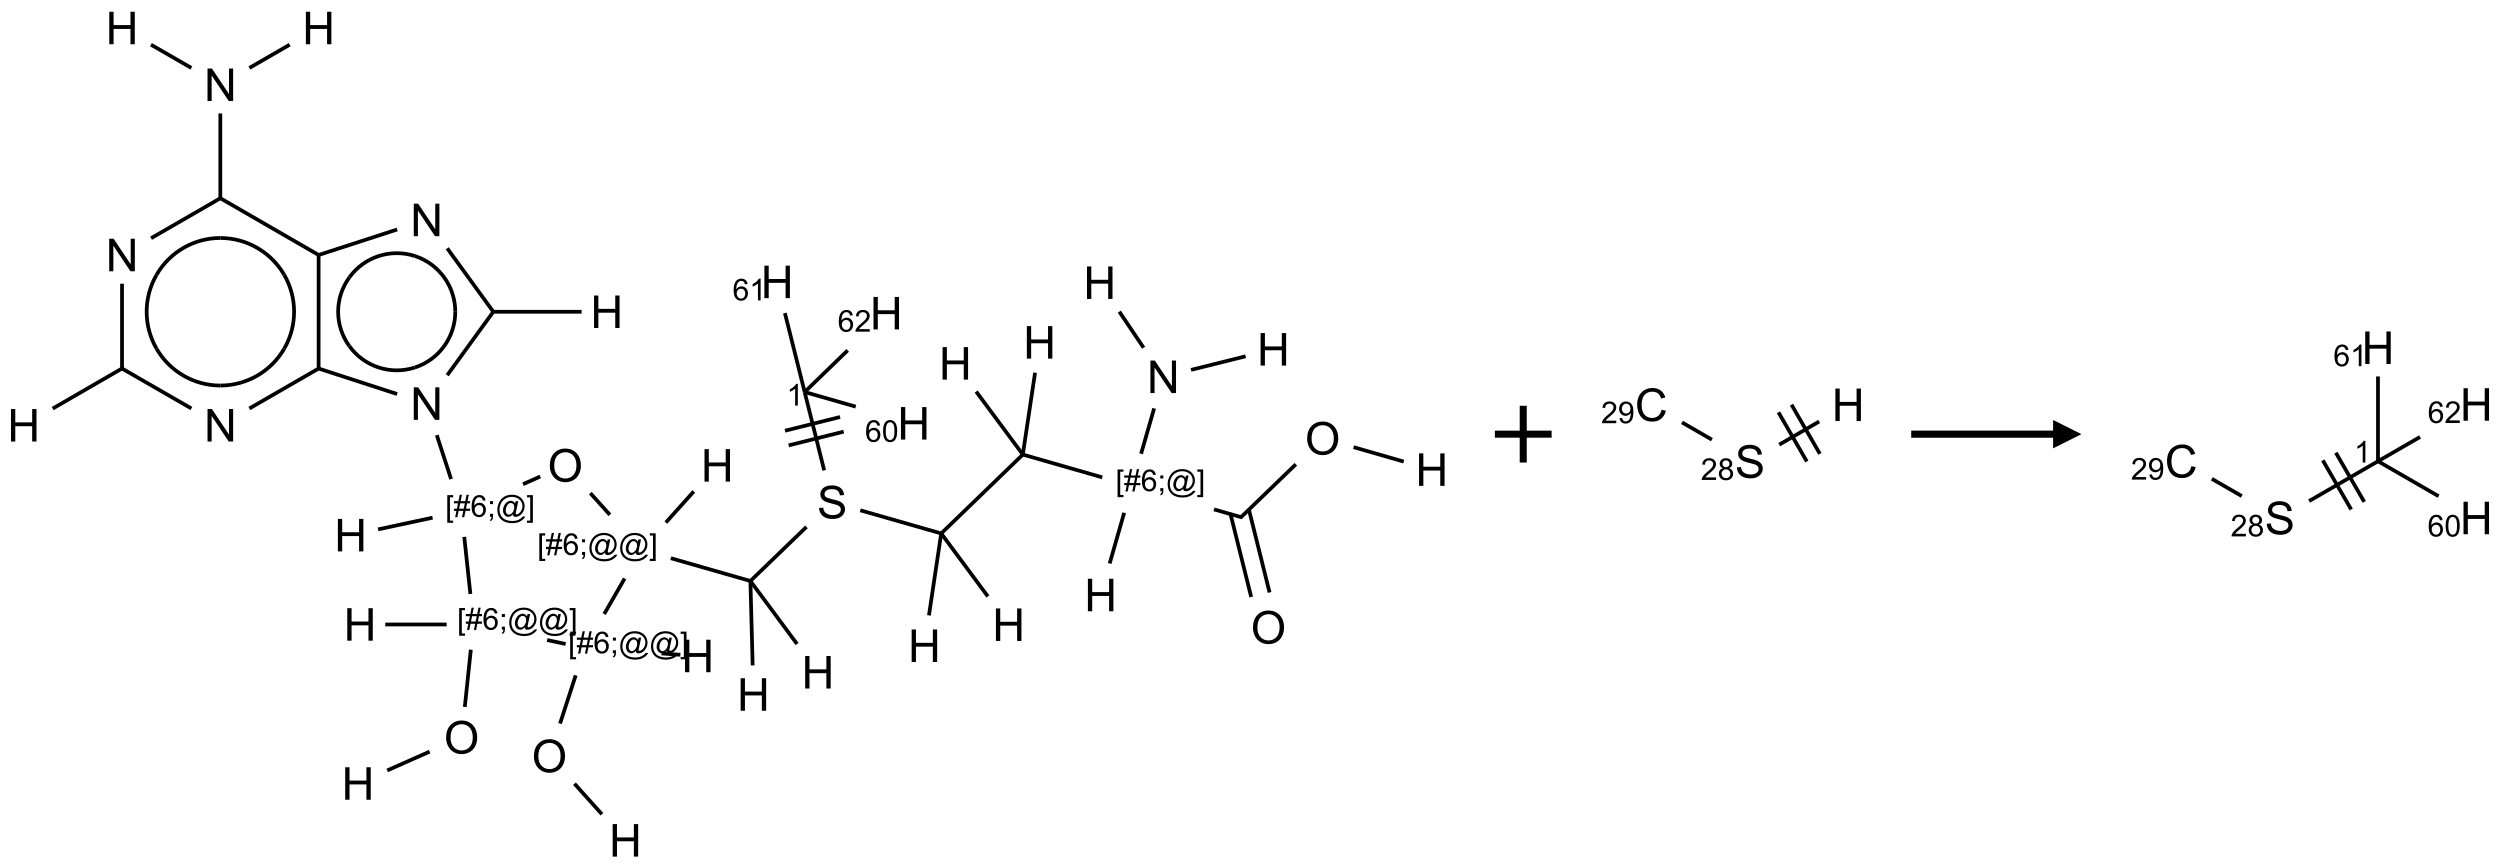 <?xml version="1.0" encoding="UTF-8"?>
<svg xmlns="http://www.w3.org/2000/svg" xmlns:xlink="http://www.w3.org/1999/xlink" width="881" height="306" viewBox="0 0 881 306">
<defs>
<g>
<g id="glyph-0-0">
<path d="M 1.332 0 L 1.332 -6.668 L 6.668 -6.668 L 6.668 0 Z M 1.5 -0.168 L 6.5 -0.168 L 6.5 -6.5 L 1.5 -6.5 Z M 1.5 -0.168 "/>
</g>
<g id="glyph-0-1">
<path d="M 3.973 0 L 3.035 0 L 3.035 -5.973 C 2.809 -5.758 2.516 -5.543 2.148 -5.328 C 1.781 -5.113 1.453 -4.953 1.16 -4.844 L 1.16 -5.75 C 1.684 -5.996 2.145 -6.297 2.535 -6.645 C 2.93 -6.996 3.207 -7.336 3.371 -7.668 L 3.973 -7.668 Z M 3.973 0 "/>
</g>
<g id="glyph-0-2">
<path d="M 0.723 2.121 L 0.723 -7.637 L 2.793 -7.637 L 2.793 -6.859 L 1.66 -6.859 L 1.66 1.344 L 2.793 1.344 L 2.793 2.121 Z M 0.723 2.121 "/>
</g>
<g id="glyph-0-3">
<path d="M 0.535 0.129 L 0.988 -2.09 L 0.109 -2.09 L 0.109 -2.863 L 1.145 -2.863 L 1.531 -4.754 L 0.109 -4.754 L 0.109 -5.531 L 1.688 -5.531 L 2.141 -7.766 L 2.922 -7.766 L 2.469 -5.531 L 4.109 -5.531 L 4.562 -7.766 L 5.348 -7.766 L 4.895 -5.531 L 5.797 -5.531 L 5.797 -4.754 L 4.738 -4.754 L 4.348 -2.863 L 5.797 -2.863 L 5.797 -2.09 L 4.191 -2.09 L 3.738 0.129 L 2.957 0.129 L 3.406 -2.09 L 1.77 -2.09 L 1.316 0.129 Z M 1.926 -2.863 L 3.562 -2.863 L 3.953 -4.754 L 2.312 -4.754 Z M 1.926 -2.863 "/>
</g>
<g id="glyph-0-4">
<path d="M 5.309 -5.766 L 4.375 -5.691 C 4.293 -6.059 4.172 -6.328 4.02 -6.496 C 3.766 -6.762 3.453 -6.895 3.082 -6.895 C 2.785 -6.895 2.523 -6.812 2.297 -6.645 C 2 -6.43 1.77 -6.117 1.598 -5.703 C 1.43 -5.289 1.34 -4.703 1.332 -3.938 C 1.559 -4.281 1.836 -4.535 2.16 -4.703 C 2.488 -4.871 2.828 -4.953 3.188 -4.953 C 3.812 -4.953 4.344 -4.723 4.785 -4.262 C 5.223 -3.801 5.441 -3.207 5.441 -2.48 C 5.441 -2 5.34 -1.555 5.133 -1.145 C 4.926 -0.73 4.641 -0.418 4.281 -0.199 C 3.922 0.02 3.512 0.129 3.051 0.129 C 2.27 0.129 1.633 -0.156 1.141 -0.73 C 0.648 -1.305 0.402 -2.254 0.402 -3.574 C 0.402 -5.051 0.672 -6.121 1.219 -6.793 C 1.695 -7.375 2.336 -7.668 3.141 -7.668 C 3.742 -7.668 4.234 -7.5 4.617 -7.16 C 5 -6.824 5.23 -6.359 5.309 -5.766 Z M 1.48 -2.473 C 1.48 -2.152 1.547 -1.844 1.684 -1.547 C 1.82 -1.25 2.016 -1.027 2.262 -0.871 C 2.508 -0.719 2.766 -0.641 3.035 -0.641 C 3.434 -0.641 3.773 -0.801 4.059 -1.121 C 4.344 -1.441 4.484 -1.875 4.484 -2.422 C 4.484 -2.949 4.344 -3.367 4.062 -3.668 C 3.781 -3.973 3.426 -4.125 3 -4.125 C 2.578 -4.125 2.219 -3.973 1.922 -3.668 C 1.625 -3.363 1.48 -2.969 1.48 -2.473 Z M 1.48 -2.473 "/>
</g>
<g id="glyph-0-5">
<path d="M 0.949 -4.465 L 0.949 -5.531 L 2.016 -5.531 L 2.016 -4.465 Z M 0.949 0 L 0.949 -1.066 L 2.016 -1.066 L 2.016 0 C 2.016 0.391 1.945 0.711 1.809 0.949 C 1.668 1.191 1.449 1.379 1.145 1.512 L 0.887 1.109 C 1.082 1.023 1.23 0.895 1.324 0.727 C 1.418 0.559 1.469 0.316 1.48 0 Z M 0.949 0 "/>
</g>
<g id="glyph-0-6">
<path d="M 6.047 -0.848 C 5.82 -0.59 5.57 -0.379 5.289 -0.223 C 5.008 -0.062 4.73 0.016 4.449 0.016 C 4.141 0.016 3.84 -0.074 3.547 -0.254 C 3.254 -0.434 3.02 -0.715 2.836 -1.09 C 2.652 -1.465 2.562 -1.875 2.562 -2.324 C 2.562 -2.875 2.703 -3.43 2.988 -3.98 C 3.27 -4.535 3.621 -4.953 4.043 -5.23 C 4.461 -5.508 4.871 -5.645 5.266 -5.645 C 5.566 -5.645 5.855 -5.566 6.129 -5.41 C 6.402 -5.25 6.641 -5.012 6.84 -4.688 L 7.016 -5.496 L 7.949 -5.496 L 7.199 -2 C 7.094 -1.516 7.043 -1.246 7.043 -1.191 C 7.043 -1.098 7.078 -1.02 7.148 -0.949 C 7.219 -0.883 7.305 -0.848 7.406 -0.848 C 7.59 -0.848 7.832 -0.953 8.129 -1.168 C 8.527 -1.445 8.84 -1.816 9.07 -2.285 C 9.301 -2.75 9.418 -3.234 9.418 -3.73 C 9.418 -4.309 9.27 -4.852 8.973 -5.355 C 8.676 -5.859 8.23 -6.262 7.645 -6.562 C 7.055 -6.863 6.406 -7.016 5.691 -7.016 C 4.879 -7.016 4.137 -6.824 3.465 -6.445 C 2.793 -6.066 2.273 -5.52 1.902 -4.809 C 1.535 -4.098 1.348 -3.34 1.348 -2.527 C 1.348 -1.676 1.535 -0.941 1.902 -0.328 C 2.273 0.285 2.809 0.742 3.508 1.035 C 4.207 1.328 4.984 1.473 5.832 1.473 C 6.742 1.473 7.504 1.32 8.121 1.016 C 8.734 0.711 9.195 0.34 9.5 -0.098 L 10.441 -0.098 C 10.266 0.266 9.961 0.637 9.531 1.016 C 9.102 1.395 8.59 1.695 7.996 1.914 C 7.402 2.133 6.688 2.246 5.848 2.246 C 5.078 2.246 4.367 2.145 3.715 1.949 C 3.066 1.75 2.512 1.453 2.051 1.055 C 1.594 0.656 1.25 0.199 1.016 -0.316 C 0.723 -0.973 0.578 -1.684 0.578 -2.441 C 0.578 -3.289 0.75 -4.098 1.098 -4.863 C 1.523 -5.805 2.125 -6.527 2.902 -7.027 C 3.684 -7.527 4.629 -7.777 5.738 -7.777 C 6.602 -7.777 7.375 -7.602 8.059 -7.246 C 8.746 -6.895 9.285 -6.371 9.684 -5.672 C 10.02 -5.07 10.188 -4.418 10.188 -3.715 C 10.188 -2.707 9.832 -1.812 9.125 -1.031 C 8.492 -0.328 7.801 0.02 7.051 0.02 C 6.812 0.02 6.617 -0.016 6.473 -0.09 C 6.324 -0.16 6.215 -0.266 6.145 -0.402 C 6.102 -0.488 6.066 -0.637 6.047 -0.848 Z M 3.527 -2.262 C 3.527 -1.785 3.641 -1.414 3.863 -1.152 C 4.09 -0.887 4.348 -0.754 4.641 -0.754 C 4.836 -0.754 5.039 -0.812 5.254 -0.93 C 5.469 -1.047 5.676 -1.219 5.871 -1.449 C 6.066 -1.676 6.23 -1.969 6.355 -2.32 C 6.48 -2.672 6.543 -3.027 6.543 -3.379 C 6.543 -3.852 6.426 -4.219 6.191 -4.48 C 5.957 -4.738 5.672 -4.871 5.332 -4.871 C 5.109 -4.871 4.902 -4.812 4.707 -4.699 C 4.512 -4.586 4.32 -4.406 4.137 -4.156 C 3.953 -3.906 3.805 -3.602 3.691 -3.246 C 3.582 -2.887 3.527 -2.559 3.527 -2.262 Z M 3.527 -2.262 "/>
</g>
<g id="glyph-0-7">
<path d="M 2.27 2.121 L 0.203 2.121 L 0.203 1.344 L 1.332 1.344 L 1.332 -6.859 L 0.203 -6.859 L 0.203 -7.637 L 2.27 -7.637 Z M 2.27 2.121 "/>
</g>
<g id="glyph-0-8">
<path d="M 0.441 -3.766 C 0.441 -4.668 0.535 -5.395 0.723 -5.945 C 0.906 -6.496 1.184 -6.922 1.551 -7.219 C 1.918 -7.516 2.375 -7.668 2.934 -7.668 C 3.344 -7.668 3.703 -7.586 4.012 -7.418 C 4.32 -7.254 4.574 -7.016 4.777 -6.707 C 4.977 -6.395 5.137 -6.016 5.25 -5.57 C 5.363 -5.125 5.422 -4.523 5.422 -3.766 C 5.422 -2.871 5.328 -2.148 5.145 -1.598 C 4.961 -1.047 4.688 -0.621 4.32 -0.32 C 3.953 -0.02 3.492 0.129 2.934 0.129 C 2.195 0.129 1.617 -0.133 1.199 -0.66 C 0.695 -1.297 0.441 -2.332 0.441 -3.766 Z M 1.406 -3.766 C 1.406 -2.512 1.555 -1.68 1.848 -1.262 C 2.141 -0.848 2.5 -0.641 2.934 -0.641 C 3.363 -0.641 3.727 -0.848 4.02 -1.266 C 4.312 -1.684 4.457 -2.516 4.457 -3.766 C 4.457 -5.023 4.312 -5.859 4.02 -6.27 C 3.727 -6.684 3.359 -6.891 2.922 -6.891 C 2.492 -6.891 2.148 -6.707 1.891 -6.344 C 1.566 -5.879 1.406 -5.02 1.406 -3.766 Z M 1.406 -3.766 "/>
</g>
<g id="glyph-0-9">
<path d="M 5.371 -0.902 L 5.371 0 L 0.324 0 C 0.316 -0.227 0.352 -0.441 0.434 -0.652 C 0.562 -0.996 0.766 -1.332 1.051 -1.668 C 1.332 -2 1.742 -2.387 2.277 -2.824 C 3.105 -3.504 3.668 -4.043 3.957 -4.441 C 4.25 -4.84 4.395 -5.215 4.395 -5.566 C 4.395 -5.938 4.262 -6.254 3.996 -6.508 C 3.73 -6.762 3.387 -6.891 2.957 -6.891 C 2.508 -6.891 2.145 -6.754 1.875 -6.484 C 1.605 -6.215 1.469 -5.84 1.465 -5.359 L 0.5 -5.457 C 0.566 -6.176 0.812 -6.727 1.246 -7.102 C 1.676 -7.477 2.254 -7.668 2.98 -7.668 C 3.711 -7.668 4.293 -7.465 4.719 -7.059 C 5.145 -6.652 5.359 -6.148 5.359 -5.547 C 5.359 -5.242 5.297 -4.941 5.172 -4.645 C 5.047 -4.352 4.84 -4.039 4.551 -3.715 C 4.262 -3.387 3.777 -2.938 3.105 -2.371 C 2.543 -1.898 2.18 -1.578 2.02 -1.41 C 1.859 -1.242 1.73 -1.07 1.625 -0.902 Z M 5.371 -0.902 "/>
</g>
<g id="glyph-0-10">
<path d="M 1.887 -4.141 C 1.496 -4.281 1.207 -4.484 1.02 -4.75 C 0.832 -5.016 0.738 -5.328 0.738 -5.699 C 0.738 -6.254 0.938 -6.719 1.34 -7.098 C 1.738 -7.477 2.27 -7.668 2.934 -7.668 C 3.598 -7.668 4.137 -7.473 4.543 -7.086 C 4.949 -6.699 5.152 -6.227 5.152 -5.672 C 5.152 -5.316 5.059 -5.008 4.871 -4.746 C 4.688 -4.484 4.406 -4.281 4.027 -4.141 C 4.496 -3.988 4.852 -3.742 5.098 -3.402 C 5.34 -3.062 5.465 -2.656 5.465 -2.184 C 5.465 -1.531 5.234 -0.98 4.77 -0.535 C 4.309 -0.09 3.703 0.129 2.949 0.129 C 2.195 0.129 1.586 -0.094 1.125 -0.539 C 0.664 -0.984 0.434 -1.543 0.434 -2.207 C 0.434 -2.703 0.559 -3.121 0.809 -3.457 C 1.062 -3.793 1.422 -4.02 1.887 -4.141 Z M 1.699 -5.73 C 1.699 -5.367 1.812 -5.074 2.047 -4.844 C 2.281 -4.613 2.582 -4.5 2.953 -4.5 C 3.312 -4.5 3.609 -4.613 3.84 -4.84 C 4.07 -5.066 4.188 -5.348 4.188 -5.676 C 4.188 -6.02 4.07 -6.309 3.832 -6.543 C 3.594 -6.777 3.297 -6.895 2.941 -6.895 C 2.586 -6.895 2.289 -6.781 2.051 -6.551 C 1.816 -6.324 1.699 -6.047 1.699 -5.73 Z M 1.395 -2.203 C 1.395 -1.938 1.461 -1.676 1.586 -1.426 C 1.711 -1.176 1.902 -0.984 2.152 -0.848 C 2.402 -0.711 2.672 -0.641 2.957 -0.641 C 3.406 -0.641 3.777 -0.785 4.066 -1.074 C 4.359 -1.363 4.504 -1.727 4.504 -2.172 C 4.504 -2.625 4.355 -2.996 4.055 -3.293 C 3.754 -3.586 3.379 -3.734 2.926 -3.734 C 2.484 -3.734 2.121 -3.59 1.832 -3.297 C 1.543 -3.004 1.395 -2.641 1.395 -2.203 Z M 1.395 -2.203 "/>
</g>
<g id="glyph-0-11">
<path d="M 0.582 -1.766 L 1.484 -1.848 C 1.562 -1.426 1.707 -1.117 1.922 -0.926 C 2.137 -0.734 2.414 -0.641 2.75 -0.641 C 3.039 -0.641 3.289 -0.707 3.508 -0.84 C 3.727 -0.973 3.902 -1.148 4.043 -1.367 C 4.18 -1.586 4.297 -1.887 4.391 -2.262 C 4.484 -2.637 4.531 -3.016 4.531 -3.406 C 4.531 -3.449 4.531 -3.512 4.527 -3.594 C 4.34 -3.297 4.082 -3.055 3.758 -2.867 C 3.434 -2.68 3.082 -2.59 2.703 -2.59 C 2.07 -2.59 1.535 -2.816 1.098 -3.277 C 0.66 -3.734 0.441 -4.34 0.441 -5.09 C 0.441 -5.863 0.672 -6.484 1.129 -6.957 C 1.586 -7.43 2.156 -7.668 2.844 -7.668 C 3.34 -7.668 3.793 -7.531 4.207 -7.266 C 4.617 -7 4.93 -6.617 5.145 -6.121 C 5.355 -5.629 5.465 -4.91 5.465 -3.973 C 5.465 -2.996 5.359 -2.223 5.145 -1.645 C 4.934 -1.066 4.617 -0.625 4.199 -0.324 C 3.781 -0.02 3.293 0.129 2.73 0.129 C 2.133 0.129 1.645 -0.035 1.266 -0.367 C 0.887 -0.699 0.66 -1.164 0.582 -1.766 Z M 4.422 -5.137 C 4.422 -5.676 4.277 -6.102 3.992 -6.418 C 3.707 -6.734 3.359 -6.891 2.957 -6.891 C 2.543 -6.891 2.18 -6.719 1.871 -6.379 C 1.562 -6.039 1.406 -5.598 1.406 -5.059 C 1.406 -4.57 1.555 -4.176 1.848 -3.871 C 2.141 -3.566 2.5 -3.418 2.934 -3.418 C 3.367 -3.418 3.723 -3.57 4.004 -3.871 C 4.281 -4.176 4.422 -4.598 4.422 -5.137 Z M 4.422 -5.137 "/>
</g>
<g id="glyph-1-0">
<path d="M 2 0 L 2 -10 L 10 -10 L 10 0 Z M 2.25 -0.25 L 9.75 -0.25 L 9.75 -9.75 L 2.25 -9.75 Z M 2.25 -0.25 "/>
</g>
<g id="glyph-1-1">
<path d="M 0.719 -3.68 L 2.148 -3.805 C 2.215 -3.23 2.375 -2.762 2.621 -2.395 C 2.867 -2.027 3.254 -1.73 3.773 -1.504 C 4.293 -1.277 4.879 -1.164 5.531 -1.164 C 6.109 -1.164 6.621 -1.25 7.062 -1.422 C 7.504 -1.594 7.836 -1.828 8.051 -2.129 C 8.266 -2.43 8.375 -2.754 8.375 -3.109 C 8.375 -3.469 8.27 -3.781 8.062 -4.051 C 7.855 -4.32 7.512 -4.543 7.031 -4.727 C 6.723 -4.848 6.043 -5.031 4.992 -5.285 C 3.941 -5.539 3.203 -5.777 2.781 -6 C 2.234 -6.285 1.828 -6.641 1.559 -7.066 C 1.289 -7.492 1.156 -7.965 1.156 -8.492 C 1.156 -9.07 1.32 -9.609 1.648 -10.113 C 1.977 -10.617 2.457 -10.996 3.086 -11.258 C 3.715 -11.52 4.418 -11.648 5.188 -11.648 C 6.035 -11.648 6.785 -11.512 7.434 -11.238 C 8.082 -10.965 8.582 -10.562 8.93 -10.031 C 9.277 -9.5 9.465 -8.898 9.492 -8.227 L 8.039 -8.117 C 7.961 -8.84 7.695 -9.387 7.246 -9.758 C 6.797 -10.129 6.129 -10.312 5.25 -10.312 C 4.332 -10.312 3.664 -10.145 3.246 -9.809 C 2.828 -9.473 2.617 -9.066 2.617 -8.594 C 2.617 -8.184 2.766 -7.844 3.062 -7.578 C 3.355 -7.312 4.117 -7.039 5.348 -6.762 C 6.578 -6.484 7.426 -6.238 7.883 -6.031 C 8.551 -5.723 9.043 -5.336 9.359 -4.863 C 9.676 -4.391 9.836 -3.848 9.836 -3.234 C 9.836 -2.625 9.66 -2.051 9.312 -1.512 C 8.965 -0.973 8.461 -0.555 7.809 -0.254 C 7.156 0.047 6.418 0.195 5.602 0.195 C 4.566 0.195 3.695 0.043 2.996 -0.258 C 2.297 -0.559 1.746 -1.016 1.348 -1.621 C 0.949 -2.227 0.738 -2.914 0.719 -3.68 Z M 0.719 -3.68 "/>
</g>
<g id="glyph-1-2">
<path d="M 1.219 0 L 1.219 -11.453 L 2.773 -11.453 L 8.789 -2.461 L 8.789 -11.453 L 10.242 -11.453 L 10.242 0 L 8.688 0 L 2.672 -9 L 2.672 0 Z M 1.219 0 "/>
</g>
<g id="glyph-1-3">
<path d="M 1.281 0 L 1.281 -11.453 L 2.797 -11.453 L 2.797 -6.75 L 8.75 -6.75 L 8.75 -11.453 L 10.266 -11.453 L 10.266 0 L 8.75 0 L 8.75 -5.398 L 2.797 -5.398 L 2.797 0 Z M 1.281 0 "/>
</g>
<g id="glyph-1-4">
<path d="M 0.773 -5.578 C 0.773 -7.48 1.285 -8.969 2.305 -10.043 C 3.324 -11.117 4.645 -11.656 6.258 -11.656 C 7.316 -11.656 8.27 -11.402 9.117 -10.898 C 9.965 -10.395 10.613 -9.688 11.059 -8.785 C 11.504 -7.883 11.727 -6.855 11.727 -5.711 C 11.727 -4.551 11.492 -3.512 11.023 -2.594 C 10.555 -1.676 9.891 -0.984 9.031 -0.512 C 8.172 -0.039 7.246 0.195 6.25 0.195 C 5.172 0.195 4.207 -0.066 3.359 -0.586 C 2.512 -1.105 1.867 -1.816 1.43 -2.719 C 0.992 -3.621 0.773 -4.574 0.773 -5.578 Z M 2.336 -5.555 C 2.336 -4.176 2.707 -3.086 3.449 -2.293 C 4.191 -1.5 5.121 -1.102 6.242 -1.102 C 7.383 -1.102 8.32 -1.504 9.059 -2.305 C 9.797 -3.105 10.164 -4.246 10.164 -5.719 C 10.164 -6.652 10.008 -7.465 9.691 -8.16 C 9.375 -8.855 8.914 -9.395 8.309 -9.777 C 7.703 -10.16 7.02 -10.352 6.266 -10.352 C 5.191 -10.352 4.27 -9.984 3.496 -9.246 C 2.723 -8.508 2.336 -7.277 2.336 -5.555 Z M 2.336 -5.555 "/>
</g>
<g id="glyph-1-5">
<path d="M 9.406 -4.016 L 10.922 -3.633 C 10.605 -2.387 10.031 -1.438 9.207 -0.785 C 8.383 -0.133 7.371 0.195 6.18 0.195 C 4.945 0.195 3.941 -0.055 3.168 -0.559 C 2.395 -1.062 1.805 -1.789 1.402 -2.742 C 1 -3.695 0.797 -4.719 0.797 -5.812 C 0.797 -7.004 1.023 -8.047 1.48 -8.934 C 1.938 -9.82 2.586 -10.496 3.426 -10.957 C 4.266 -11.418 5.191 -11.648 6.203 -11.648 C 7.348 -11.648 8.312 -11.355 9.094 -10.773 C 9.875 -10.191 10.418 -9.371 10.727 -8.312 L 9.234 -7.961 C 8.969 -8.793 8.582 -9.402 8.078 -9.781 C 7.574 -10.16 6.938 -10.352 6.172 -10.352 C 5.293 -10.352 4.555 -10.141 3.965 -9.719 C 3.375 -9.297 2.957 -8.73 2.719 -8.02 C 2.48 -7.309 2.359 -6.574 2.359 -5.82 C 2.359 -4.848 2.5 -3.996 2.785 -3.27 C 3.07 -2.543 3.512 -2 4.109 -1.641 C 4.707 -1.281 5.355 -1.102 6.055 -1.102 C 6.902 -1.102 7.621 -1.348 8.211 -1.836 C 8.801 -2.324 9.199 -3.051 9.406 -4.016 Z M 9.406 -4.016 "/>
</g>
</g>
</defs>
<path fill="none" stroke-width="0.033" stroke-linecap="butt" stroke-linejoin="miter" stroke="rgb(0%, 0%, 0%)" stroke-opacity="1" stroke-miterlimit="10" d="M 6.88 3.207 L 7.052 3.897 " transform="matrix(40, 0, 0, 40, 8.361, 9.867)"/>
<path fill="none" stroke-width="0.033" stroke-linecap="butt" stroke-linejoin="miter" stroke="rgb(0%, 0%, 0%)" stroke-opacity="1" stroke-miterlimit="10" d="M 6.739 3.677 L 7.224 3.556 " transform="matrix(40, 0, 0, 40, 8.361, 9.867)"/>
<path fill="none" stroke-width="0.033" stroke-linecap="butt" stroke-linejoin="miter" stroke="rgb(0%, 0%, 0%)" stroke-opacity="1" stroke-miterlimit="10" d="M 6.707 3.548 L 7.192 3.427 " transform="matrix(40, 0, 0, 40, 8.361, 9.867)"/>
<path fill="none" stroke-width="0.033" stroke-linecap="butt" stroke-linejoin="miter" stroke="rgb(0%, 0%, 0%)" stroke-opacity="1" stroke-miterlimit="10" d="M 7.37 4.249 L 8.083 4.453 " transform="matrix(40, 0, 0, 40, 8.361, 9.867)"/>
<path fill="none" stroke-width="0.033" stroke-linecap="butt" stroke-linejoin="miter" stroke="rgb(0%, 0%, 0%)" stroke-opacity="1" stroke-miterlimit="10" d="M 8.083 4.453 L 8.802 3.758 " transform="matrix(40, 0, 0, 40, 8.361, 9.867)"/>
<path fill="none" stroke-width="0.033" stroke-linecap="butt" stroke-linejoin="miter" stroke="rgb(0%, 0%, 0%)" stroke-opacity="1" stroke-miterlimit="10" d="M 8.802 3.758 L 9.502 3.959 " transform="matrix(40, 0, 0, 40, 8.361, 9.867)"/>
<path fill="none" stroke-width="0.033" stroke-linecap="butt" stroke-linejoin="miter" stroke="rgb(0%, 0%, 0%)" stroke-opacity="1" stroke-miterlimit="10" d="M 9.844 3.751 L 9.959 3.351 " transform="matrix(40, 0, 0, 40, 8.361, 9.867)"/>
<path fill="none" stroke-width="0.033" stroke-linecap="butt" stroke-linejoin="miter" stroke="rgb(0%, 0%, 0%)" stroke-opacity="1" stroke-miterlimit="10" d="M 9.866 2.817 L 9.652 2.499 " transform="matrix(40, 0, 0, 40, 8.361, 9.867)"/>
<path fill="none" stroke-width="0.033" stroke-linecap="butt" stroke-linejoin="miter" stroke="rgb(0%, 0%, 0%)" stroke-opacity="1" stroke-miterlimit="10" d="M 10.284 3.012 L 10.765 2.892 " transform="matrix(40, 0, 0, 40, 8.361, 9.867)"/>
<path fill="none" stroke-width="0.033" stroke-linecap="butt" stroke-linejoin="miter" stroke="rgb(0%, 0%, 0%)" stroke-opacity="1" stroke-miterlimit="10" d="M 10.486 4.241 L 10.734 4.312 " transform="matrix(40, 0, 0, 40, 8.361, 9.867)"/>
<path fill="none" stroke-width="0.033" stroke-linecap="butt" stroke-linejoin="miter" stroke="rgb(0%, 0%, 0%)" stroke-opacity="1" stroke-miterlimit="10" d="M 10.632 4.283 L 10.814 5.013 " transform="matrix(40, 0, 0, 40, 8.361, 9.867)"/>
<path fill="none" stroke-width="0.033" stroke-linecap="butt" stroke-linejoin="miter" stroke="rgb(0%, 0%, 0%)" stroke-opacity="1" stroke-miterlimit="10" d="M 10.794 4.243 L 10.976 4.973 " transform="matrix(40, 0, 0, 40, 8.361, 9.867)"/>
<path fill="none" stroke-width="0.033" stroke-linecap="butt" stroke-linejoin="miter" stroke="rgb(0%, 0%, 0%)" stroke-opacity="1" stroke-miterlimit="10" d="M 10.718 4.316 L 11.207 3.844 " transform="matrix(40, 0, 0, 40, 8.361, 9.867)"/>
<path fill="none" stroke-width="0.033" stroke-linecap="butt" stroke-linejoin="miter" stroke="rgb(0%, 0%, 0%)" stroke-opacity="1" stroke-miterlimit="10" d="M 11.716 3.693 L 12.158 3.82 " transform="matrix(40, 0, 0, 40, 8.361, 9.867)"/>
<path fill="none" stroke-width="0.033" stroke-linecap="butt" stroke-linejoin="miter" stroke="rgb(0%, 0%, 0%)" stroke-opacity="1" stroke-miterlimit="10" d="M 9.695 4.271 L 9.567 4.718 " transform="matrix(40, 0, 0, 40, 8.361, 9.867)"/>
<path fill="none" stroke-width="0.033" stroke-linecap="butt" stroke-linejoin="miter" stroke="rgb(0%, 0%, 0%)" stroke-opacity="1" stroke-miterlimit="10" d="M 8.802 3.758 L 8.391 3.203 " transform="matrix(40, 0, 0, 40, 8.361, 9.867)"/>
<path fill="none" stroke-width="0.033" stroke-linecap="butt" stroke-linejoin="miter" stroke="rgb(0%, 0%, 0%)" stroke-opacity="1" stroke-miterlimit="10" d="M 8.802 3.758 L 8.91 3.037 " transform="matrix(40, 0, 0, 40, 8.361, 9.867)"/>
<path fill="none" stroke-width="0.033" stroke-linecap="butt" stroke-linejoin="miter" stroke="rgb(0%, 0%, 0%)" stroke-opacity="1" stroke-miterlimit="10" d="M 8.083 4.453 L 8.494 5.008 " transform="matrix(40, 0, 0, 40, 8.361, 9.867)"/>
<path fill="none" stroke-width="0.033" stroke-linecap="butt" stroke-linejoin="miter" stroke="rgb(0%, 0%, 0%)" stroke-opacity="1" stroke-miterlimit="10" d="M 8.083 4.453 L 7.975 5.175 " transform="matrix(40, 0, 0, 40, 8.361, 9.867)"/>
<path fill="none" stroke-width="0.033" stroke-linecap="butt" stroke-linejoin="miter" stroke="rgb(0%, 0%, 0%)" stroke-opacity="1" stroke-miterlimit="10" d="M 6.896 4.395 L 6.402 4.872 " transform="matrix(40, 0, 0, 40, 8.361, 9.867)"/>
<path fill="none" stroke-width="0.033" stroke-linecap="butt" stroke-linejoin="miter" stroke="rgb(0%, 0%, 0%)" stroke-opacity="1" stroke-miterlimit="10" d="M 6.402 4.872 L 5.701 4.671 " transform="matrix(40, 0, 0, 40, 8.361, 9.867)"/>
<path fill="none" stroke-width="0.033" stroke-linecap="butt" stroke-linejoin="miter" stroke="rgb(0%, 0%, 0%)" stroke-opacity="1" stroke-miterlimit="10" d="M 5.657 4.357 L 5.903 4.083 " transform="matrix(40, 0, 0, 40, 8.361, 9.867)"/>
<path fill="none" stroke-width="0.033" stroke-linecap="butt" stroke-linejoin="miter" stroke="rgb(0%, 0%, 0%)" stroke-opacity="1" stroke-miterlimit="10" d="M 5.164 4.289 L 4.992 4.098 " transform="matrix(40, 0, 0, 40, 8.361, 9.867)"/>
<path fill="none" stroke-width="0.033" stroke-linecap="butt" stroke-linejoin="miter" stroke="rgb(0%, 0%, 0%)" stroke-opacity="1" stroke-miterlimit="10" d="M 4.551 3.951 L 4.399 4.019 " transform="matrix(40, 0, 0, 40, 8.361, 9.867)"/>
<path fill="none" stroke-width="0.033" stroke-linecap="butt" stroke-linejoin="miter" stroke="rgb(0%, 0%, 0%)" stroke-opacity="1" stroke-miterlimit="10" d="M 3.765 3.974 L 3.639 3.587 " transform="matrix(40, 0, 0, 40, 8.361, 9.867)"/>
<path fill="none" stroke-width="0.033" stroke-linecap="butt" stroke-linejoin="miter" stroke="rgb(0%, 0%, 0%)" stroke-opacity="1" stroke-miterlimit="10" d="M 3.731 3.059 L 4.142 2.493 " transform="matrix(40, 0, 0, 40, 8.361, 9.867)"/>
<path fill="none" stroke-width="0.033" stroke-linecap="butt" stroke-linejoin="miter" stroke="rgb(0%, 0%, 0%)" stroke-opacity="1" stroke-miterlimit="10" d="M 4.128 2.5 L 4.915 2.5 " transform="matrix(40, 0, 0, 40, 8.361, 9.867)"/>
<path fill="none" stroke-width="0.033" stroke-linecap="butt" stroke-linejoin="miter" stroke="rgb(0%, 0%, 0%)" stroke-opacity="1" stroke-miterlimit="10" d="M 4.137 2.5 L 3.731 1.941 " transform="matrix(40, 0, 0, 40, 8.361, 9.867)"/>
<path fill="none" stroke-width="0.033" stroke-linecap="butt" stroke-linejoin="miter" stroke="rgb(0%, 0%, 0%)" stroke-opacity="1" stroke-miterlimit="10" d="M 3.29 1.775 L 2.591 2.002 " transform="matrix(40, 0, 0, 40, 8.361, 9.867)"/>
<path fill="none" stroke-width="0.033" stroke-linecap="butt" stroke-linejoin="miter" stroke="rgb(0%, 0%, 0%)" stroke-opacity="1" stroke-miterlimit="10" d="M 2.605 2.004 L 1.724 1.495 " transform="matrix(40, 0, 0, 40, 8.361, 9.867)"/>
<path fill="none" stroke-width="0.033" stroke-linecap="butt" stroke-linejoin="miter" stroke="rgb(0%, 0%, 0%)" stroke-opacity="1" stroke-miterlimit="10" d="M 1.732 1.51 L 1.732 0.753 " transform="matrix(40, 0, 0, 40, 8.361, 9.867)"/>
<path fill="none" stroke-width="0.033" stroke-linecap="butt" stroke-linejoin="miter" stroke="rgb(0%, 0%, 0%)" stroke-opacity="1" stroke-miterlimit="10" d="M 1.988 0.352 L 2.343 0.147 " transform="matrix(40, 0, 0, 40, 8.361, 9.867)"/>
<path fill="none" stroke-width="0.033" stroke-linecap="butt" stroke-linejoin="miter" stroke="rgb(0%, 0%, 0%)" stroke-opacity="1" stroke-miterlimit="10" d="M 1.477 0.352 L 1.121 0.147 " transform="matrix(40, 0, 0, 40, 8.361, 9.867)"/>
<path fill="none" stroke-width="0.033" stroke-linecap="butt" stroke-linejoin="miter" stroke="rgb(0%, 0%, 0%)" stroke-opacity="1" stroke-miterlimit="10" d="M 1.732 1.5 L 1.122 1.852 " transform="matrix(40, 0, 0, 40, 8.361, 9.867)"/>
<path fill="none" stroke-width="0.033" stroke-linecap="butt" stroke-linejoin="miter" stroke="rgb(0%, 0%, 0%)" stroke-opacity="1" stroke-miterlimit="10" d="M 0.866 2.253 L 0.866 3.01 " transform="matrix(40, 0, 0, 40, 8.361, 9.867)"/>
<path fill="none" stroke-width="0.033" stroke-linecap="butt" stroke-linejoin="miter" stroke="rgb(0%, 0%, 0%)" stroke-opacity="1" stroke-miterlimit="10" d="M 0.874 2.995 L 0.255 3.353 " transform="matrix(40, 0, 0, 40, 8.361, 9.867)"/>
<path fill="none" stroke-width="0.033" stroke-linecap="butt" stroke-linejoin="miter" stroke="rgb(0%, 0%, 0%)" stroke-opacity="1" stroke-miterlimit="10" d="M 0.866 3 L 1.477 3.352 " transform="matrix(40, 0, 0, 40, 8.361, 9.867)"/>
<path fill="none" stroke-width="0.033" stroke-linecap="butt" stroke-linejoin="miter" stroke="rgb(0%, 0%, 0%)" stroke-opacity="1" stroke-miterlimit="10" d="M 1.988 3.352 L 2.605 2.996 " transform="matrix(40, 0, 0, 40, 8.361, 9.867)"/>
<path fill="none" stroke-width="0.033" stroke-linecap="butt" stroke-linejoin="miter" stroke="rgb(0%, 0%, 0%)" stroke-opacity="1" stroke-miterlimit="10" d="M 2.591 2.998 L 3.29 3.225 " transform="matrix(40, 0, 0, 40, 8.361, 9.867)"/>
<path fill="none" stroke-width="0.033" stroke-linecap="butt" stroke-linejoin="miter" stroke="rgb(0%, 0%, 0%)" stroke-opacity="1" stroke-miterlimit="10" d="M 2.598 3 L 2.598 2 " transform="matrix(40, 0, 0, 40, 8.361, 9.867)"/>
<path fill="none" stroke-width="0.033" stroke-linecap="butt" stroke-linejoin="miter" stroke="rgb(0%, 0%, 0%)" stroke-opacity="1" stroke-miterlimit="10" d="M 3.602 4.314 L 3.122 4.417 " transform="matrix(40, 0, 0, 40, 8.361, 9.867)"/>
<path fill="none" stroke-width="0.033" stroke-linecap="butt" stroke-linejoin="miter" stroke="rgb(0%, 0%, 0%)" stroke-opacity="1" stroke-miterlimit="10" d="M 3.881 4.483 L 3.935 4.986 " transform="matrix(40, 0, 0, 40, 8.361, 9.867)"/>
<path fill="none" stroke-width="0.033" stroke-linecap="butt" stroke-linejoin="miter" stroke="rgb(0%, 0%, 0%)" stroke-opacity="1" stroke-miterlimit="10" d="M 3.939 5.477 L 3.886 5.981 " transform="matrix(40, 0, 0, 40, 8.361, 9.867)"/>
<path fill="none" stroke-width="0.033" stroke-linecap="butt" stroke-linejoin="miter" stroke="rgb(0%, 0%, 0%)" stroke-opacity="1" stroke-miterlimit="10" d="M 3.576 6.375 L 3.202 6.541 " transform="matrix(40, 0, 0, 40, 8.361, 9.867)"/>
<path fill="none" stroke-width="0.033" stroke-linecap="butt" stroke-linejoin="miter" stroke="rgb(0%, 0%, 0%)" stroke-opacity="1" stroke-miterlimit="10" d="M 3.726 5.255 L 3.185 5.255 " transform="matrix(40, 0, 0, 40, 8.361, 9.867)"/>
<path fill="none" stroke-width="0.033" stroke-linecap="butt" stroke-linejoin="miter" stroke="rgb(0%, 0%, 0%)" stroke-opacity="1" stroke-miterlimit="10" d="M 4.611 5.392 L 4.774 5.427 " transform="matrix(40, 0, 0, 40, 8.361, 9.867)"/>
<path fill="none" stroke-width="0.033" stroke-linecap="butt" stroke-linejoin="miter" stroke="rgb(0%, 0%, 0%)" stroke-opacity="1" stroke-miterlimit="10" d="M 5.114 5.163 L 5.294 4.85 " transform="matrix(40, 0, 0, 40, 8.361, 9.867)"/>
<path fill="none" stroke-width="0.033" stroke-linecap="butt" stroke-linejoin="miter" stroke="rgb(0%, 0%, 0%)" stroke-opacity="1" stroke-miterlimit="10" d="M 4.863 5.703 L 4.725 6.128 " transform="matrix(40, 0, 0, 40, 8.361, 9.867)"/>
<path fill="none" stroke-width="0.033" stroke-linecap="butt" stroke-linejoin="miter" stroke="rgb(0%, 0%, 0%)" stroke-opacity="1" stroke-miterlimit="10" d="M 4.852 6.658 L 5.094 6.927 " transform="matrix(40, 0, 0, 40, 8.361, 9.867)"/>
<path fill="none" stroke-width="0.033" stroke-linecap="butt" stroke-linejoin="miter" stroke="rgb(0%, 0%, 0%)" stroke-opacity="1" stroke-miterlimit="10" d="M 5.619 5.51 L 5.785 5.522 " transform="matrix(40, 0, 0, 40, 8.361, 9.867)"/>
<path fill="none" stroke-width="0.033" stroke-linecap="butt" stroke-linejoin="miter" stroke="rgb(0%, 0%, 0%)" stroke-opacity="1" stroke-miterlimit="10" d="M 6.402 4.872 L 6.813 5.427 " transform="matrix(40, 0, 0, 40, 8.361, 9.867)"/>
<path fill="none" stroke-width="0.033" stroke-linecap="butt" stroke-linejoin="miter" stroke="rgb(0%, 0%, 0%)" stroke-opacity="1" stroke-miterlimit="10" d="M 6.402 4.872 L 6.422 5.616 " transform="matrix(40, 0, 0, 40, 8.361, 9.867)"/>
<path fill="none" stroke-width="0.033" stroke-linecap="butt" stroke-linejoin="miter" stroke="rgb(0%, 0%, 0%)" stroke-opacity="1" stroke-miterlimit="10" d="M 6.88 3.207 L 7.33 3.336 " transform="matrix(40, 0, 0, 40, 8.361, 9.867)"/>
<path fill="none" stroke-width="0.033" stroke-linecap="butt" stroke-linejoin="miter" stroke="rgb(0%, 0%, 0%)" stroke-opacity="1" stroke-miterlimit="10" d="M 6.88 3.207 L 6.706 2.512 " transform="matrix(40, 0, 0, 40, 8.361, 9.867)"/>
<path fill="none" stroke-width="0.033" stroke-linecap="butt" stroke-linejoin="miter" stroke="rgb(0%, 0%, 0%)" stroke-opacity="1" stroke-miterlimit="10" d="M 6.88 3.207 L 7.259 2.84 " transform="matrix(40, 0, 0, 40, 8.361, 9.867)"/>
<path fill="none" stroke-width="0.033" stroke-linecap="butt" stroke-linejoin="miter" stroke="rgb(0%, 0%, 0%)" stroke-opacity="1" stroke-miterlimit="10" d="M 3.802 2.5 C 3.802 2.724 3.658 2.922 3.446 2.991 " transform="matrix(40, 0, 0, 40, 8.361, 9.867)"/>
<path fill="none" stroke-width="0.033" stroke-linecap="butt" stroke-linejoin="miter" stroke="rgb(0%, 0%, 0%)" stroke-opacity="1" stroke-miterlimit="10" d="M 3.446 2.009 C 3.658 2.078 3.802 2.276 3.802 2.5 " transform="matrix(40, 0, 0, 40, 8.361, 9.867)"/>
<path fill="none" stroke-width="0.033" stroke-linecap="butt" stroke-linejoin="miter" stroke="rgb(0%, 0%, 0%)" stroke-opacity="1" stroke-miterlimit="10" d="M 2.869 2.197 C 3 2.016 3.233 1.94 3.446 2.009 " transform="matrix(40, 0, 0, 40, 8.361, 9.867)"/>
<path fill="none" stroke-width="0.033" stroke-linecap="butt" stroke-linejoin="miter" stroke="rgb(0%, 0%, 0%)" stroke-opacity="1" stroke-miterlimit="10" d="M 2.869 2.803 C 2.737 2.622 2.737 2.378 2.869 2.197 " transform="matrix(40, 0, 0, 40, 8.361, 9.867)"/>
<path fill="none" stroke-width="0.033" stroke-linecap="butt" stroke-linejoin="miter" stroke="rgb(0%, 0%, 0%)" stroke-opacity="1" stroke-miterlimit="10" d="M 3.446 2.991 C 3.233 3.06 3 2.984 2.869 2.803 " transform="matrix(40, 0, 0, 40, 8.361, 9.867)"/>
<path fill="none" stroke-width="0.033" stroke-linecap="butt" stroke-linejoin="miter" stroke="rgb(0%, 0%, 0%)" stroke-opacity="1" stroke-miterlimit="10" d="M 1.732 1.85 C 1.964 1.85 2.179 1.974 2.295 2.175 " transform="matrix(40, 0, 0, 40, 8.361, 9.867)"/>
<path fill="none" stroke-width="0.033" stroke-linecap="butt" stroke-linejoin="miter" stroke="rgb(0%, 0%, 0%)" stroke-opacity="1" stroke-miterlimit="10" d="M 1.17 2.175 C 1.286 1.974 1.5 1.85 1.732 1.85 " transform="matrix(40, 0, 0, 40, 8.361, 9.867)"/>
<path fill="none" stroke-width="0.033" stroke-linecap="butt" stroke-linejoin="miter" stroke="rgb(0%, 0%, 0%)" stroke-opacity="1" stroke-miterlimit="10" d="M 1.17 2.825 C 1.054 2.624 1.054 2.376 1.17 2.175 " transform="matrix(40, 0, 0, 40, 8.361, 9.867)"/>
<path fill="none" stroke-width="0.033" stroke-linecap="butt" stroke-linejoin="miter" stroke="rgb(0%, 0%, 0%)" stroke-opacity="1" stroke-miterlimit="10" d="M 1.732 3.15 C 1.5 3.15 1.286 3.026 1.17 2.825 " transform="matrix(40, 0, 0, 40, 8.361, 9.867)"/>
<path fill="none" stroke-width="0.033" stroke-linecap="butt" stroke-linejoin="miter" stroke="rgb(0%, 0%, 0%)" stroke-opacity="1" stroke-miterlimit="10" d="M 2.295 2.825 C 2.179 3.026 1.964 3.15 1.732 3.15 " transform="matrix(40, 0, 0, 40, 8.361, 9.867)"/>
<path fill="none" stroke-width="0.033" stroke-linecap="butt" stroke-linejoin="miter" stroke="rgb(0%, 0%, 0%)" stroke-opacity="1" stroke-miterlimit="10" d="M 2.295 2.175 C 2.411 2.376 2.411 2.624 2.295 2.825 " transform="matrix(40, 0, 0, 40, 8.361, 9.867)"/>
<g fill="rgb(0%, 0%, 0%)" fill-opacity="1">
<use xlink:href="#glyph-0-1" x="277.18" y="142.93"/>
</g>
<g fill="rgb(0%, 0%, 0%)" fill-opacity="1">
<use xlink:href="#glyph-1-1" x="287.941" y="182.691"/>
</g>
<g fill="rgb(0%, 0%, 0%)" fill-opacity="1">
<use xlink:href="#glyph-0-2" x="393.105" y="173.082"/>
<use xlink:href="#glyph-0-3" x="396.069" y="173.082"/>
<use xlink:href="#glyph-0-4" x="402.001" y="173.082"/>
<use xlink:href="#glyph-0-5" x="407.934" y="173.082"/>
<use xlink:href="#glyph-0-6" x="410.897" y="173.082"/>
<use xlink:href="#glyph-0-7" x="421.725" y="173.082"/>
</g>
<g fill="rgb(0%, 0%, 0%)" fill-opacity="1">
<use xlink:href="#glyph-1-2" x="404.188" y="138.508"/>
</g>
<g fill="rgb(0%, 0%, 0%)" fill-opacity="1">
<use xlink:href="#glyph-1-3" x="381.777" y="105.348"/>
</g>
<g fill="rgb(0%, 0%, 0%)" fill-opacity="1">
<use xlink:href="#glyph-1-3" x="442.957" y="128.832"/>
</g>
<g fill="rgb(0%, 0%, 0%)" fill-opacity="1">
<use xlink:href="#glyph-1-4" x="440.77" y="226.801"/>
</g>
<g fill="rgb(0%, 0%, 0%)" fill-opacity="1">
<use xlink:href="#glyph-1-4" x="459.867" y="160.199"/>
</g>
<g fill="rgb(0%, 0%, 0%)" fill-opacity="1">
<use xlink:href="#glyph-1-3" x="498.797" y="171.223"/>
</g>
<g fill="rgb(0%, 0%, 0%)" fill-opacity="1">
<use xlink:href="#glyph-1-3" x="382.094" y="215.41"/>
</g>
<g fill="rgb(0%, 0%, 0%)" fill-opacity="1">
<use xlink:href="#glyph-1-3" x="330.879" y="133.777"/>
</g>
<g fill="rgb(0%, 0%, 0%)" fill-opacity="1">
<use xlink:href="#glyph-1-3" x="360.582" y="126.371"/>
</g>
<g fill="rgb(0%, 0%, 0%)" fill-opacity="1">
<use xlink:href="#glyph-1-3" x="349.688" y="225.871"/>
</g>
<g fill="rgb(0%, 0%, 0%)" fill-opacity="1">
<use xlink:href="#glyph-1-3" x="319.984" y="233.281"/>
</g>
<g fill="rgb(0%, 0%, 0%)" fill-opacity="1">
<use xlink:href="#glyph-0-2" x="189.336" y="195.578"/>
<use xlink:href="#glyph-0-3" x="192.299" y="195.578"/>
<use xlink:href="#glyph-0-4" x="198.232" y="195.578"/>
<use xlink:href="#glyph-0-5" x="204.164" y="195.578"/>
<use xlink:href="#glyph-0-6" x="207.128" y="195.578"/>
<use xlink:href="#glyph-0-6" x="217.956" y="195.578"/>
<use xlink:href="#glyph-0-7" x="228.784" y="195.578"/>
</g>
<g fill="rgb(0%, 0%, 0%)" fill-opacity="1">
<use xlink:href="#glyph-1-3" x="246.988" y="169.727"/>
</g>
<g fill="rgb(0%, 0%, 0%)" fill-opacity="1">
<use xlink:href="#glyph-1-4" x="192.98" y="169.73"/>
</g>
<g fill="rgb(0%, 0%, 0%)" fill-opacity="1">
<use xlink:href="#glyph-0-2" x="156.898" y="182.121"/>
<use xlink:href="#glyph-0-3" x="159.862" y="182.121"/>
<use xlink:href="#glyph-0-4" x="165.794" y="182.121"/>
<use xlink:href="#glyph-0-5" x="171.727" y="182.121"/>
<use xlink:href="#glyph-0-6" x="174.69" y="182.121"/>
<use xlink:href="#glyph-0-7" x="185.518" y="182.121"/>
</g>
<g fill="rgb(0%, 0%, 0%)" fill-opacity="1">
<use xlink:href="#glyph-1-2" x="144.598" y="147.957"/>
</g>
<g fill="rgb(0%, 0%, 0%)" fill-opacity="1">
<use xlink:href="#glyph-1-3" x="208.066" y="115.594"/>
</g>
<g fill="rgb(0%, 0%, 0%)" fill-opacity="1">
<use xlink:href="#glyph-1-2" x="144.598" y="83.234"/>
</g>
<g fill="rgb(0%, 0%, 0%)" fill-opacity="1">
<use xlink:href="#glyph-1-2" x="71.914" y="35.594"/>
</g>
<g fill="rgb(0%, 0%, 0%)" fill-opacity="1">
<use xlink:href="#glyph-1-3" x="106.512" y="15.594"/>
</g>
<g fill="rgb(0%, 0%, 0%)" fill-opacity="1">
<use xlink:href="#glyph-1-3" x="37.23" y="15.594"/>
</g>
<g fill="rgb(0%, 0%, 0%)" fill-opacity="1">
<use xlink:href="#glyph-1-2" x="37.273" y="95.594"/>
</g>
<g fill="rgb(0%, 0%, 0%)" fill-opacity="1">
<use xlink:href="#glyph-1-3" x="2.59" y="155.594"/>
</g>
<g fill="rgb(0%, 0%, 0%)" fill-opacity="1">
<use xlink:href="#glyph-1-2" x="71.914" y="155.594"/>
</g>
<g fill="rgb(0%, 0%, 0%)" fill-opacity="1">
<use xlink:href="#glyph-1-3" x="117.789" y="194.312"/>
</g>
<g fill="rgb(0%, 0%, 0%)" fill-opacity="1">
<use xlink:href="#glyph-0-2" x="161.082" y="221.902"/>
<use xlink:href="#glyph-0-3" x="164.046" y="221.902"/>
<use xlink:href="#glyph-0-4" x="169.978" y="221.902"/>
<use xlink:href="#glyph-0-5" x="175.91" y="221.902"/>
<use xlink:href="#glyph-0-6" x="178.874" y="221.902"/>
<use xlink:href="#glyph-0-6" x="189.702" y="221.902"/>
<use xlink:href="#glyph-0-7" x="200.53" y="221.902"/>
</g>
<g fill="rgb(0%, 0%, 0%)" fill-opacity="1">
<use xlink:href="#glyph-1-4" x="156.438" y="265.562"/>
</g>
<g fill="rgb(0%, 0%, 0%)" fill-opacity="1">
<use xlink:href="#glyph-1-3" x="120.375" y="281.828"/>
</g>
<g fill="rgb(0%, 0%, 0%)" fill-opacity="1">
<use xlink:href="#glyph-1-3" x="121.098" y="225.777"/>
</g>
<g fill="rgb(0%, 0%, 0%)" fill-opacity="1">
<use xlink:href="#glyph-0-2" x="200.207" y="230.219"/>
<use xlink:href="#glyph-0-3" x="203.171" y="230.219"/>
<use xlink:href="#glyph-0-4" x="209.103" y="230.219"/>
<use xlink:href="#glyph-0-5" x="215.035" y="230.219"/>
<use xlink:href="#glyph-0-6" x="217.999" y="230.219"/>
<use xlink:href="#glyph-0-6" x="228.827" y="230.219"/>
<use xlink:href="#glyph-0-7" x="239.655" y="230.219"/>
</g>
<g fill="rgb(0%, 0%, 0%)" fill-opacity="1">
<use xlink:href="#glyph-1-4" x="187.383" y="272.141"/>
</g>
<g fill="rgb(0%, 0%, 0%)" fill-opacity="1">
<use xlink:href="#glyph-1-3" x="214.625" y="301.863"/>
</g>
<g fill="rgb(0%, 0%, 0%)" fill-opacity="1">
<use xlink:href="#glyph-1-3" x="240.125" y="236.887"/>
</g>
<g fill="rgb(0%, 0%, 0%)" fill-opacity="1">
<use xlink:href="#glyph-1-3" x="282.465" y="242.633"/>
</g>
<g fill="rgb(0%, 0%, 0%)" fill-opacity="1">
<use xlink:href="#glyph-1-3" x="259.719" y="250.465"/>
</g>
<g fill="rgb(0%, 0%, 0%)" fill-opacity="1">
<use xlink:href="#glyph-1-3" x="316.219" y="154.906"/>
</g>
<g fill="rgb(0%, 0%, 0%)" fill-opacity="1">
<use xlink:href="#glyph-0-4" x="304.812" y="155.699"/>
<use xlink:href="#glyph-0-8" x="310.745" y="155.699"/>
</g>
<g fill="rgb(0%, 0%, 0%)" fill-opacity="1">
<use xlink:href="#glyph-1-3" x="268.094" y="105.07"/>
</g>
<g fill="rgb(0%, 0%, 0%)" fill-opacity="1">
<use xlink:href="#glyph-0-4" x="258.133" y="105.863"/>
<use xlink:href="#glyph-0-1" x="264.065" y="105.863"/>
</g>
<g fill="rgb(0%, 0%, 0%)" fill-opacity="1">
<use xlink:href="#glyph-1-3" x="306.543" y="116.094"/>
</g>
<g fill="rgb(0%, 0%, 0%)" fill-opacity="1">
<use xlink:href="#glyph-0-4" x="295.188" y="116.887"/>
<use xlink:href="#glyph-0-9" x="301.12" y="116.887"/>
</g>
<path fill="none" stroke-width="0.062" stroke-linecap="butt" stroke-linejoin="miter" stroke="rgb(0%, 0%, 0%)" stroke-opacity="1" stroke-miterlimit="10" d="M 0 0 L 0.5 0 M 0.25 -0.25 L 0.25 0.25 " transform="matrix(40, 0, 0, 40, 526.791, 153)"/>
<path fill="none" stroke-width="0.033" stroke-linecap="butt" stroke-linejoin="miter" stroke="rgb(0%, 0%, 0%)" stroke-opacity="1" stroke-miterlimit="10" d="M 0.532 0.307 L 0.268 0.155 " transform="matrix(40, 0, 0, 40, 582.002, 142.656)"/>
<path fill="none" stroke-width="0.033" stroke-linecap="butt" stroke-linejoin="miter" stroke="rgb(0%, 0%, 0%)" stroke-opacity="1" stroke-miterlimit="10" d="M 1.125 0.351 L 1.477 0.147 " transform="matrix(40, 0, 0, 40, 582.002, 142.656)"/>
<path fill="none" stroke-width="0.033" stroke-linecap="butt" stroke-linejoin="miter" stroke="rgb(0%, 0%, 0%)" stroke-opacity="1" stroke-miterlimit="10" d="M 1.483 0.432 L 1.233 -0.001 " transform="matrix(40, 0, 0, 40, 582.002, 142.656)"/>
<path fill="none" stroke-width="0.033" stroke-linecap="butt" stroke-linejoin="miter" stroke="rgb(0%, 0%, 0%)" stroke-opacity="1" stroke-miterlimit="10" d="M 1.368 0.499 L 1.118 0.066 " transform="matrix(40, 0, 0, 40, 582.002, 142.656)"/>
<g fill="rgb(0%, 0%, 0%)" fill-opacity="1">
<use xlink:href="#glyph-1-1" x="611.367" y="168.383"/>
</g>
<g fill="rgb(0%, 0%, 0%)" fill-opacity="1">
<use xlink:href="#glyph-0-9" x="599.355" y="169.137"/>
<use xlink:href="#glyph-0-10" x="605.288" y="169.137"/>
</g>
<g fill="rgb(0%, 0%, 0%)" fill-opacity="1">
<use xlink:href="#glyph-1-5" x="576.145" y="148.383"/>
</g>
<g fill="rgb(0%, 0%, 0%)" fill-opacity="1">
<use xlink:href="#glyph-0-9" x="564.211" y="149.137"/>
<use xlink:href="#glyph-0-11" x="570.143" y="149.137"/>
</g>
<g fill="rgb(0%, 0%, 0%)" fill-opacity="1">
<use xlink:href="#glyph-1-3" x="645.512" y="148.383"/>
</g>
<path fill-rule="nonzero" fill="rgb(0%, 0%, 0%)" fill-opacity="1" d="M 673.508 154.25 L 723.508 154.25 L 723.508 158 L 733.508 153 L 723.508 148 L 723.508 151.75 L 673.508 151.75 "/>
<path fill="none" stroke-width="0.033" stroke-linecap="butt" stroke-linejoin="miter" stroke="rgb(0%, 0%, 0%)" stroke-opacity="1" stroke-miterlimit="10" d="M 1.732 1 L 1.125 1.351 " transform="matrix(40, 0, 0, 40, 768.717, 122.539)"/>
<path fill="none" stroke-width="0.033" stroke-linecap="butt" stroke-linejoin="miter" stroke="rgb(0%, 0%, 0%)" stroke-opacity="1" stroke-miterlimit="10" d="M 1.246 0.992 L 1.496 1.425 " transform="matrix(40, 0, 0, 40, 768.717, 122.539)"/>
<path fill="none" stroke-width="0.033" stroke-linecap="butt" stroke-linejoin="miter" stroke="rgb(0%, 0%, 0%)" stroke-opacity="1" stroke-miterlimit="10" d="M 1.361 0.925 L 1.611 1.358 " transform="matrix(40, 0, 0, 40, 768.717, 122.539)"/>
<path fill="none" stroke-width="0.033" stroke-linecap="butt" stroke-linejoin="miter" stroke="rgb(0%, 0%, 0%)" stroke-opacity="1" stroke-miterlimit="10" d="M 0.532 1.307 L 0.268 1.155 " transform="matrix(40, 0, 0, 40, 768.717, 122.539)"/>
<path fill="none" stroke-width="0.033" stroke-linecap="butt" stroke-linejoin="miter" stroke="rgb(0%, 0%, 0%)" stroke-opacity="1" stroke-miterlimit="10" d="M 1.732 1 L 2.266 1.308 " transform="matrix(40, 0, 0, 40, 768.717, 122.539)"/>
<path fill="none" stroke-width="0.033" stroke-linecap="butt" stroke-linejoin="miter" stroke="rgb(0%, 0%, 0%)" stroke-opacity="1" stroke-miterlimit="10" d="M 1.732 1 L 1.732 0.253 " transform="matrix(40, 0, 0, 40, 768.717, 122.539)"/>
<path fill="none" stroke-width="0.033" stroke-linecap="butt" stroke-linejoin="miter" stroke="rgb(0%, 0%, 0%)" stroke-opacity="1" stroke-miterlimit="10" d="M 1.732 1 L 2.103 0.786 " transform="matrix(40, 0, 0, 40, 768.717, 122.539)"/>
<g fill="rgb(0%, 0%, 0%)" fill-opacity="1">
<use xlink:href="#glyph-0-1" x="829.586" y="162.996"/>
</g>
<g fill="rgb(0%, 0%, 0%)" fill-opacity="1">
<use xlink:href="#glyph-1-1" x="798.082" y="188.266"/>
</g>
<g fill="rgb(0%, 0%, 0%)" fill-opacity="1">
<use xlink:href="#glyph-0-9" x="786.07" y="189.02"/>
<use xlink:href="#glyph-0-10" x="792.003" y="189.02"/>
</g>
<g fill="rgb(0%, 0%, 0%)" fill-opacity="1">
<use xlink:href="#glyph-1-5" x="762.859" y="168.266"/>
</g>
<g fill="rgb(0%, 0%, 0%)" fill-opacity="1">
<use xlink:href="#glyph-0-9" x="750.926" y="169.02"/>
<use xlink:href="#glyph-0-11" x="756.858" y="169.02"/>
</g>
<g fill="rgb(0%, 0%, 0%)" fill-opacity="1">
<use xlink:href="#glyph-1-3" x="866.867" y="188.266"/>
</g>
<g fill="rgb(0%, 0%, 0%)" fill-opacity="1">
<use xlink:href="#glyph-0-4" x="855.461" y="189.059"/>
<use xlink:href="#glyph-0-8" x="861.393" y="189.059"/>
</g>
<g fill="rgb(0%, 0%, 0%)" fill-opacity="1">
<use xlink:href="#glyph-1-3" x="832.227" y="128.266"/>
</g>
<g fill="rgb(0%, 0%, 0%)" fill-opacity="1">
<use xlink:href="#glyph-0-4" x="822.266" y="129.059"/>
<use xlink:href="#glyph-0-1" x="828.198" y="129.059"/>
</g>
<g fill="rgb(0%, 0%, 0%)" fill-opacity="1">
<use xlink:href="#glyph-1-3" x="866.867" y="148.266"/>
</g>
<g fill="rgb(0%, 0%, 0%)" fill-opacity="1">
<use xlink:href="#glyph-0-4" x="855.512" y="149.059"/>
<use xlink:href="#glyph-0-9" x="861.444" y="149.059"/>
</g>
</svg>
